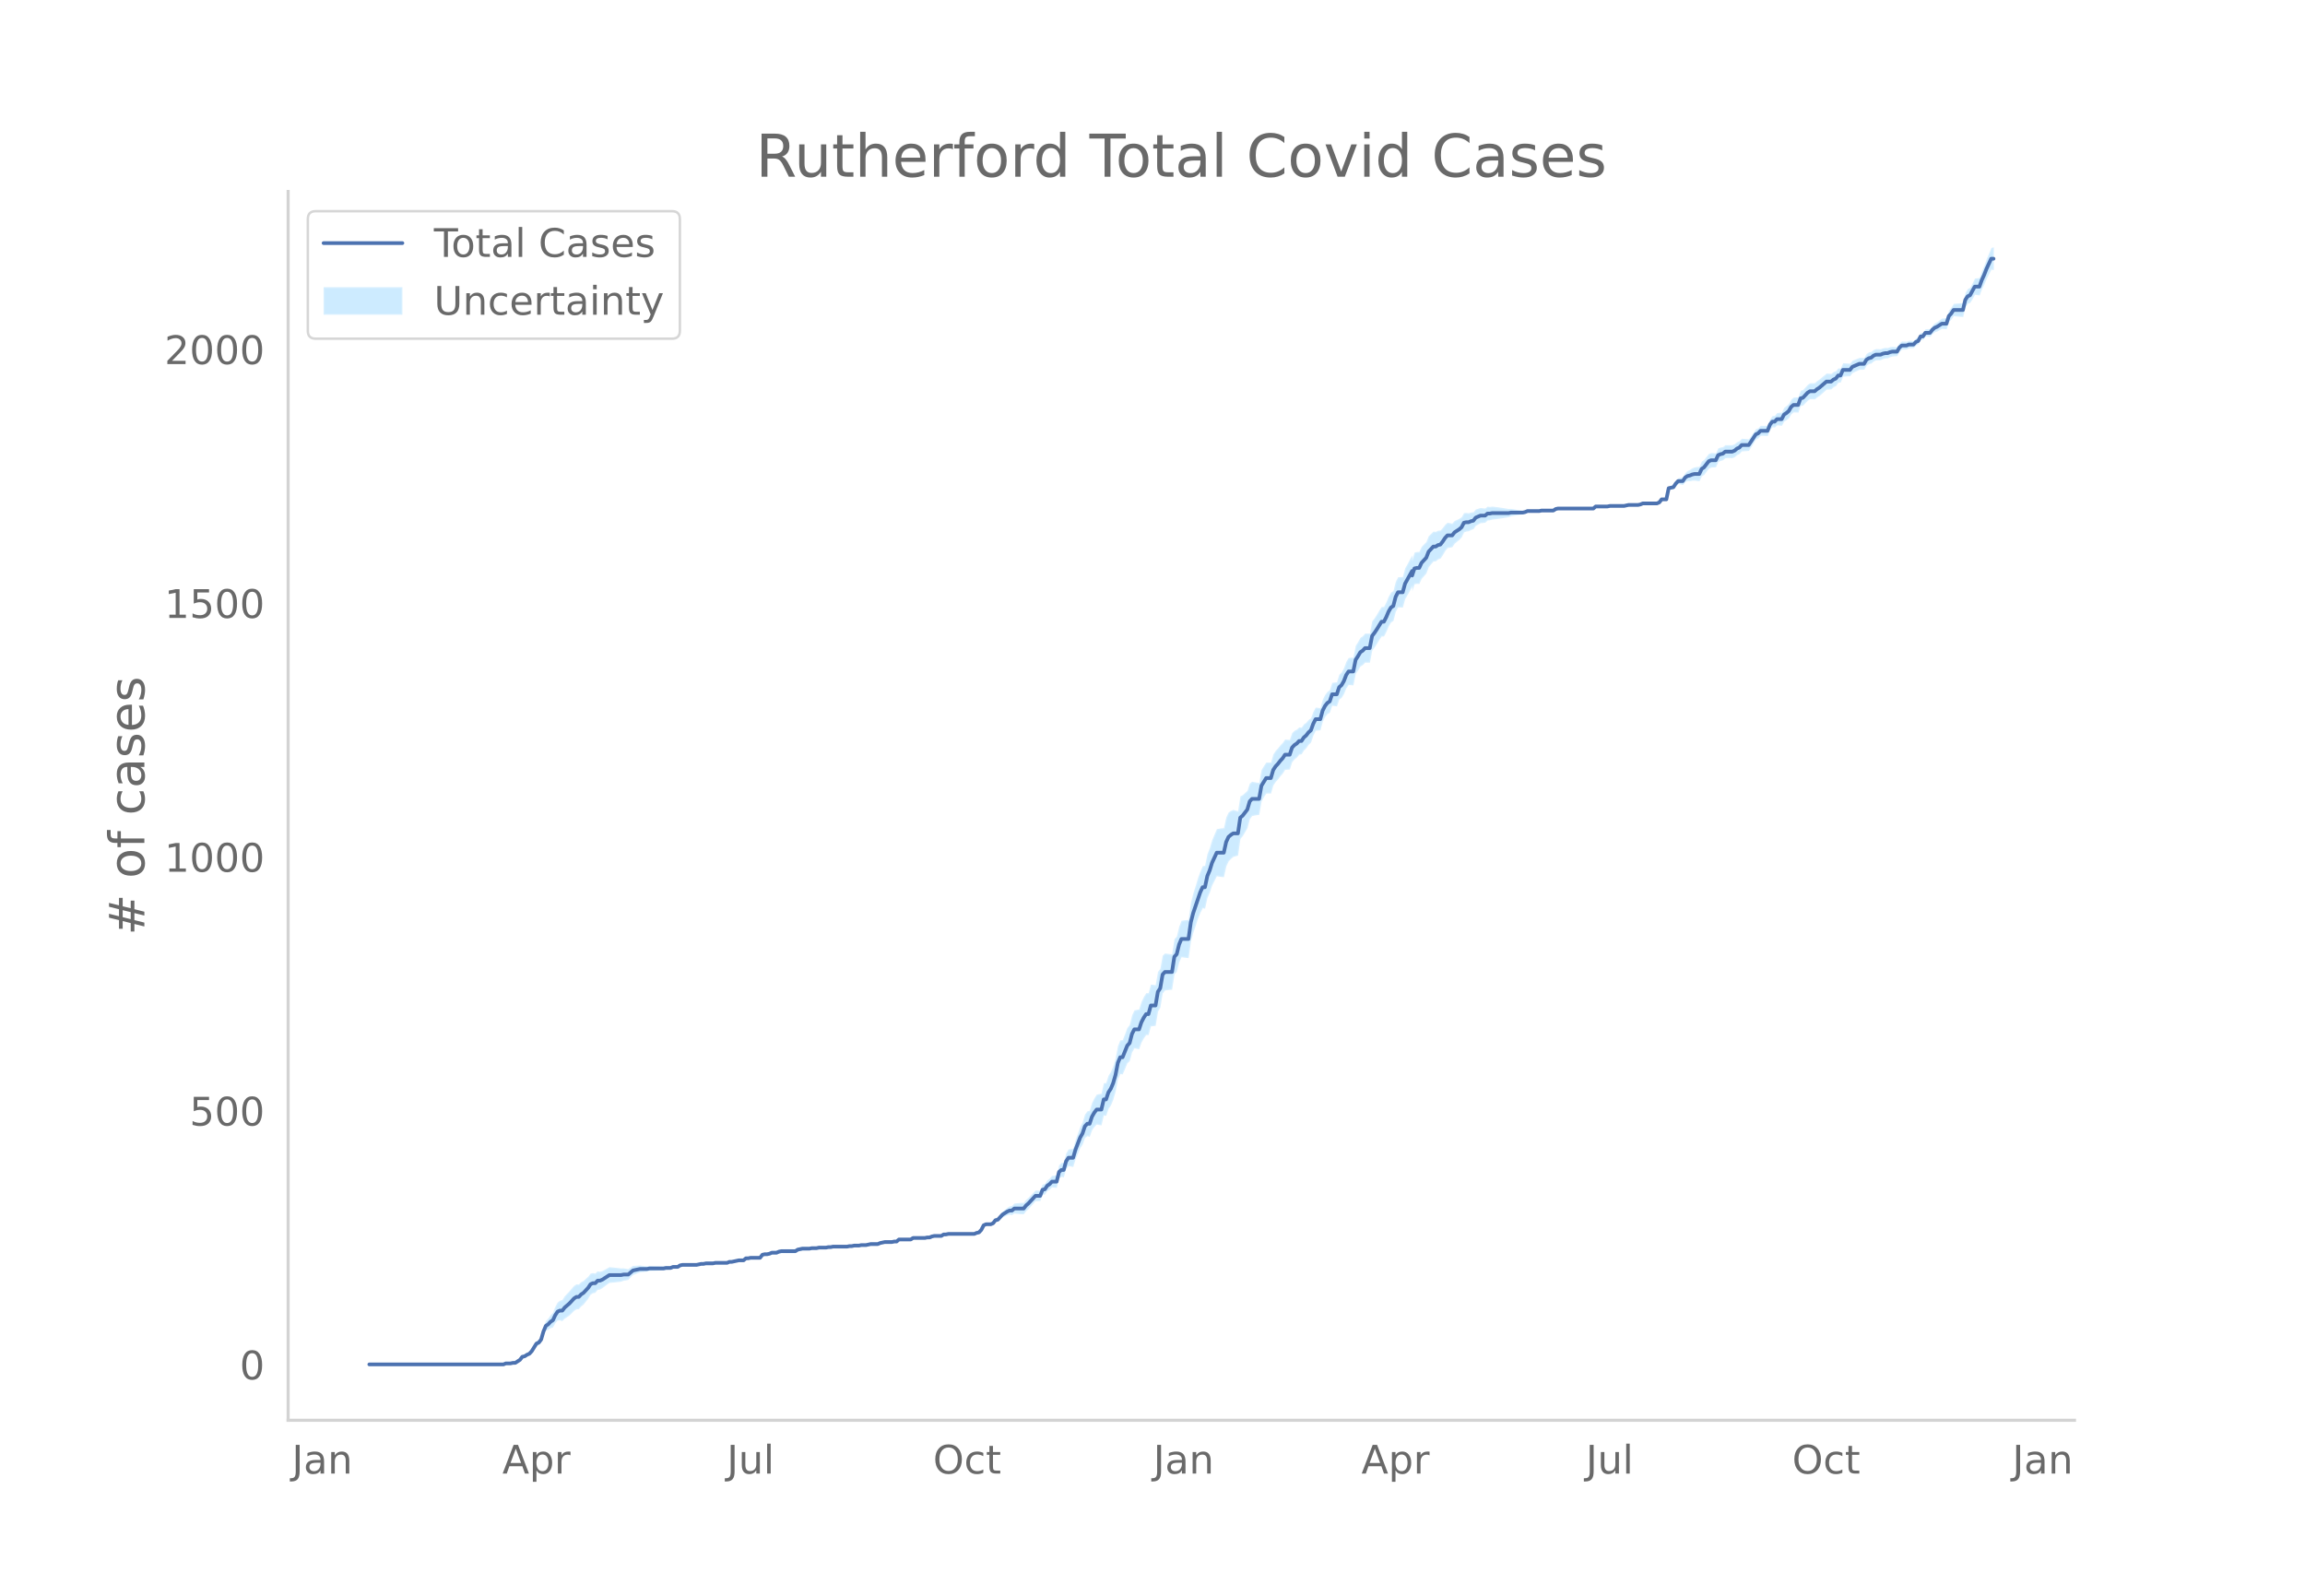 <svg height="864" viewBox="0 0 936 648" width="1248" xmlns="http://www.w3.org/2000/svg" xmlns:xlink="http://www.w3.org/1999/xlink"><defs><style>*{stroke-linecap:butt;stroke-linejoin:round}</style></defs><g id="figure_1"><path d="M0 648h936V0H0z" style="fill:#fff" id="patch_1"/><g id="axes_1"><path d="M117 576.72h725.4V77.76H117z" style="fill:none" id="patch_2"/><g id="PolyCollection_1"><defs><path d="M150.928-93.96H204.45l.956-.404.956.009.956.01.955-.191.956.016.956-.593.956-.58.955-1.173.956-.128.956-.523.955-.305.956-.904.956-1.495.956-1.257.955-.21.956-1.014.956-3.033.956-1.957.955-.282.956-.68.956-.27.955-1.715.956-1.098.956-.086.956.293.955-.98.956-.615.956-.662.956-.92.955-.973.956-.615.956-.05.956-1.123.955-.746.956-1.186.956-1.211.955-1.628.956-.596.956-.176.956-1.19.955-.15.956-.552.956-.734.956-.706.955-.696.956-.084.956-.09.956-.1.955-.108.956-.127.956-.355.955-.164.956-.17.956-.997.956-.992.955-.366.956-.36.956-.35.956-.134.955-.11.956-.089.956-.271.955-.047.956-.033.956-.032.956-.033.955-.033.956-.04.956-.248.956-.041.955-.043.956-.457.956-.05.956-.055.955-.671.956-.254.956-.04.955-.027.956-.015.956-.001.956.013.955.018.956-.187.956-.187.956.016.955-.194.956.007.956.002.955-.004.956-.215.956-.013.956-.016.955-.018.956-.02.956-.022.956-.432.955-.018.956-.22.956-.211.956-.206.955.006.956.012.956-.804.955.024.956-.177.956.031.956.032.955.03.956.03.956-1.202.956-.164.955.041.956-.165.956-.371.955.037.956.033.956-.383.956-.181.955.02.956.013.956.007h.956l.955-.01.956-.02.956-.642.956-.234.955-.236.956-.031.956-.033.955-.03.956-.24.956-.035.956-.034.955-.238.956-.027.956-.02.956-.012.955-.22.956-.015.956-.22.956-.012.955-.015.956-.015.956-.015.955-.017.956-.021.956-.228.956-.023.955-.226.956-.017.956-.012.956-.21.955-.002.956-.001.956-.206.955-.203.956.006.956.008.956.008.955-.4.956-.192.956-.187.956.02.955.02.956.02.956-.186.956.018.955-.804.956.022.956.022.955.02.956.016.956.013.956-.604.955.013.956.01.956.006.956.003.955-.002.956-.213.956-.011.955-.425.956-.218.956-.012.956-.013.955-.013.956-.625.956-.005.956-.207h.955l.956.002.956.004.956.004.955.004.956.004.956-.003.955-.01.956-.016.956-.02.956-.026.955-.437.956-.233.956-1.05.956-1.85.955-.375.956.063.956.081.956-.317.955-1.12.956-.077.956-.885.955-.868.956-.443.956-.433.956-.23.955.168.956-.675.956.12.956.092.955.06.956.03.956-1.235.955-.843.956-1.065.956-1.074.956-1.073.955-.04.956-.034.956-2.48.956-.186.955-1.391.956-.55.956-.944.956.098.955.104.956-3.781.956-.671.955.16.956-3.323.956-1.246.956.197.955.18.956-3.119.956-2.284.956-2.271.955-1.433.956-2.644.956-.769.955.264.956-2.622.956-1.39.956-.991.955.207.956.156.956-3.987.956.105.955-2.817.956-1.407.956-2.263.956-3.303.955-4.93.956-2.21.956.092.955-2.161.956-2.344.956-.874.956-3.53.955-1.66.956.194.956.186.956-2.718.955-1.716.956-1.35.956.026.955-3.536.956-.094.956-.149.956-5.742.955-1.646.956-5.757.956-1.193.956-.12.955-.11.956-.09.956-6.22.956-1.014.955-3.83.956-2.124.956.146.955.124.956.092.956-6.705.956-3.604.955-2.76.956-2.955.956-2.327.956-1.899.955.164.956-4.368.956-2.103.956-2.925.955-1.877.956-1.88.956.17.955.147.956.068.956-4.312.956-2.125.955-.969.956-.83.956-.263.956-.3.955-6.716.956-1.164.956-1.597.955-1.613.956-3.639.956-1.306.956-.19.955-.157.956-.145.956-5.458.956-1.708.955-1.469.956-.01.956.004.956-3.289.955-1.431.956-1.035.956-1.262.955-1.086.956-1.51.956-.072.956-.074.955-2.977.956-1.144.956-.75.956-1.168.955-.132.956-1.548.956-.948.955-1.365.956-.954.956-2.792.956-1.959.955-.1.956-.092.956-3.554.956-1.84.955-1.195.956-.56.956-2.802.956.104.955.12.956-2.758.956-.701.955-1.531.956-2.358.956-1.332.956.089.955.06.956-4.67.956-1.38.956-1.593.955-.573.956-.998.956.02.955-.007.956-4.945.956-1.227.956-1.422.955-1.628.956-1.426.956.012.956-1.833.955-2.249.956-1.634.956-.611.956-3.683.955-1.82.956.04.956.036.955-3.467.956-1.604 1.912-3.437v1.903l.955-2.844.956-.172.956.028.956-2.063.955-1.065.956-1.104.956-2.568.956-1.14.955-1.138.956-.102.956-.748.955-.363.956-1.409.956-1.625.956-1.216.955-.178.956-.179.956-1.416.956-.797.955-.787.956-.998.956-2.024.955-.358.956-.12.956-.524.956-.314.955-1.36.956-.522.956-.523.956-.106.955-.096.956-.915.956-.087.956-.291.955-.1.956-.117.956-.134.955-.144.956-.153.956-.154.956-.157.955-.367.956-.169.956-.168.956-.157.955-.147.956-.133.956-.32.955-.503.956-.085.956-.075.956-.06.955-.043.956-.022.956-.217.956-.004h.955l.956.005.956.01.956.006.955-.61.956-.196.956.01.955.01.956.008.956.007.956.006.955.005.956.003h.956l.956-.003.955-.006.956-.01.956-.013.956-.016.955-.016.956-.02.956-.844.955-.015.956-.012.956-.007.956-.002h.955l.956-.199.956.012.956.015.955.018.956.02.956.018.955.013.956-.198.956-.202h.956l.955-.003.956-.007.956-.01.956-.216.955-.42.956-.007.956-.003h.956l.955.002.956.006.956.008.955-.398.956-1.213.956.033.956.037.955-4.442.956-.072.956-.046.956-1.257.955-.819.956.223.956.225.955-1.21.956-.382.956.024.956-.2.955-.023.956.144.956.098.956-2.002.955-.592.956-1.236.956-1.257.956-.45.955-.057.956-.074.956-2.132.955-.474.956-.252.956-.849.956-.01.955.002.956.02.956-.415.956-.842.955-.44.956-1.068.956-.055.955-.07.956-.082.956-1.533.956-1.532.955-1.516.956-.467.956-1.057.956.005.955.035.956.046.956-2.4.956-1.143.955.1.956-.925.956.108.955.104.956-1.764.956-.542.956-.764.955-1.596.956-.778.956.04.956.028.955-2.646.956-.176.956-1.001.956-1.002.955-.588.956.031.956.031.955-.799.956-.606.956-.832.956-.846.955-.862.956-.053.956-.065.956-.891.955-.493.956-1.328.956-.098.955-2.355.956-.075.956-.058.956-.053.955-1.278.956-.442.956-.439.956-.437.955-.02.956-.013.956-1.663.956-.63.955-.222.956-.848.956-.443.955-.036.956-.036.956-.452.956-.249.955-.05.956-.47.956-.273.956-.077.955-.082.956-1.725.956-.885.955-.055.956-.043.956-.458.956-.045.955-.042.956-1.058.956-.43.956-1.852.955.021.956-1.397.956.065.956.082.955-1.148.956-.73.956-.314.955-.52.956-.523.956.087.956.072.955-3.014.956-.949.956-1.35.956.091.955.085.956.077.956.065.955-4.047.956-1.36.956-.324.956-1.547.955-1.735.956.13.956.13.956-2.542.955-1.908.956-2.305.956-1.867.956-1.845.955.22v-9.274l-.955.221-.956 2.277-.956 2.256-.956 2.642-.955 2.215-.956 2.817-.956.13-.956.13-.955 1.976-.956 1.75-.956.501-.956 1.527-.955 4.198-.956.065-.956.077-.955.084-.956.093-.956 1.535-.956 1.113-.955 3.169-.956.073-.956.086-.956.714-.955.717-.956.51-.956.92-.955 1.325-.956.082-.956.066-.956 1.488-.955.02-.956 1.86-.956.394-.956 1.004-.955-.042-.956-.046-.956.367-.956-.043-.955-.055-.956.764-.956 1.573-.955-.082-.956-.076-.956.138-.956.355-.955-.05-.956.163-.956.373-.956-.036-.955-.036-.956.381-.956.801-.955.19-.956.607-.956 1.636-.956-.013-.955-.02-.956.387-.956.386-.956.382-.955 1.196-.956-.053-.956-.058-.956-.075-.955 2.18-.956-.098-.956 1.145-.955.332-.956.759-.956-.066-.956-.053-.955.787-.956.803-.956.817-.956.631-.955.85-.956.031-.956.031-.955.65-.956 1.058-.956 1.06-.956.237-.955 2.714-.956.028-.956.04-.956.87-.955 1.702-.956.886-.956.694-.956 1.948-.955.103-.956.108-.956 1.137-.955.1-.956 1.331-.956 2.546-.956.046-.955.036-.956.004-.956 1.005-.956.358-.955 1.369-.956 1.354-.956 1.353-.956-.082-.955-.07-.956-.055-.956.993-.955.385-.956.807-.956.41-.956.02-.955.002-.956-.01-.956.8-.956.16-.955.35-.956 1.99-.956-.073-.955-.056-.956.374-.956 1.216-.956 1.238-.955.645-.956 2.12-.956.098-.956.145-.955.388-.956.625-.956.436-.956.855-.955 1.677-.956.224-.956.223-.955 1.242-.956 1.63-.956.365-.956.341-.955 4.628-.956.037-.956.033-.956 1.26-.955.427-.956.008-.956.006-.955.002h-.956l-.956-.003-.956-.006-.955.404-.956.195-.956-.01-.956-.006-.955-.003h-.956l-.956.21-.956.214-.955.013-.956.018-.956.02-.955.019-.956.015-.956.011-.956.213-.955.001-.956-.002-.956-.007-.956-.012-.955-.015-.956.806-.956-.02-.955-.018-.956-.015-.956-.013-.956-.01-.955-.006-.956-.003h-.956l-.956.003-.955.005-.956.006-.956.007-.956.008-.955.01-.956.01-.956.216-.955.627-.956.006-.956.01-.956.004h-.955l-.956-.003-.956.195-.956-.022-.955-.043-.956-.06-.956-.075-.956-.085-.955.322-.956.092-.956-.133-.955-.147-.956-.158-.956-.167-.956-.169-.955.045-.956-.157-.956-.154-.956-.153-.955-.144-.956-.134-.956-.116-.955-.1-.956.12-.956-.087-.956.735-.955-.096-.956-.107-.956.302-.956.303-.955 1.113-.956.098-.956.302-.956-.121-.955.055-.956 1.686-.956.65-.955.45-.956.44-.956 1.058-.956-.179-.955-.178-.956.845-.956 1.261-.956 1.065-.955.05-.956.489-.956-.103-.955.923-.956.922-.956 2.38-.956.956-.955.997-.956 2.06-.956.027-.956.24-.955 2.928v-1.807l-1.912 3.572-.956 1.693-.955 3.542-.956.037-.956.039-.955 1.891-.956 3.738-.956.625-.956 1.665-.955 2.286-.956 1.877-.956.012-.956 1.46-.955 1.67-.956 1.464-.956 1.247-.956 4.95-.955-.007-.956.02-.956 1.062-.955.664-.956 1.706-.956 1.506-.956 4.811-.955.06-.956.09-.956 1.554-.956 2.59-.955 1.766-.956.948-.956 3.014-.955.12-.956.104-.956 2.97-.956.676-.955 1.28-.956 1.87-.956 3.454-.956-.092-.955-.1-.956 1.751-.956 2.568-.956.695-.955 1.108-.956.702-.956 1.338-.955-.132-.956.894-.956.486-.956.917-.955 2.795-.956-.074-.956-.073-.956 1.377-.955.975-.956 1.211-.956 1.027-.955 1.455-.956 3.307-.956.004-.956-.01-.955 1.418-.956 1.59-.956 5.26-.956-.145-.955-.157-.956-.19-.956.756-.956 2.957-.955.861-.956.876-.956.486-.955 6.064-.956-.3-.956-.264-.956.408-.955.68-.956 1.997-.956 4.346-.956.068-.955.147-.956.17-.956 2.243-.955 2.245-.956 3.26-.956 2.432-.956 4.702-.955.163-.956 2.224-.956 2.62-.956 3.23-.955 3.011-.956 3.817-.956 6.9-.956.093-.955.123-.956.147-.956 2.41-.955 4.004-.956 1.047-.956 6.148-.956-.09-.955-.11-.956-.12-.956.868-.956 5.375-.955 1.24-.956 5.389-.956-.149-.956-.094-.955 3.472-.956.026-.956 1.536-.955 1.994-.956 3.054-.956.186-.956.193-.955 2.051-.956 3.892-.956 1.187-.956 2.604-.955 2.373-.956.092-.956 2.324-.955 4.966-.956 3.293-.956 2.273-.956 1.478-.955 2.954-.956.106-.956 4.258-.956.156-.955.207-.956 1.483-.956 1.908-.956 3.15-.955.263-.956 1.293-.956 3.128-.955 1.865-.956 2.676-.956 2.664-.956 3.476-.955.18-.956.198-.956 1.64-.956 3.686-.955.16-.956.978-.956 4.052-.955.103-.956.099-.956 1.117-.956.687-.955 1.494-.956.227-.956 2.467-.956-.034-.955-.04-.956.988-.956.988-.956.996-.955.806-.956 1.24-.956.028-.955.06-.956.092-.956.121-.956.974-.955.168-.956.594-.956.804-.956.794-.955 1.194-.956 1.176-.956.336-.955 1.353-.956.507-.956.081-.956.064-.955.45-.956 1.86-.956 1.01-.956.18-.955.388-.956-.026-.956-.02-.956-.016-.955-.01-.956-.003-.956.003-.955.004-.956.005-.956.003-.956.002h-.955l-.956.205-.956-.004-.956.612-.955-.013-.956-.013-.956-.013-.956.195-.955.4-.956-.012-.956.2-.955-.002-.956.002-.956.007-.956.01-.955.012-.956.633-.956.013-.956.017-.955.02-.956.021-.956.022-.955.846-.956.018-.956.225-.956.02-.955.02-.956.02-.956.226-.956.221-.955.424-.956.008-.956.008-.956.006-.955.21-.956.206-.956-.001-.955-.002-.956.202-.956-.012-.956-.017-.955.186-.956-.023-.956.184-.956-.02-.955-.018-.956-.014-.956-.016-.955-.014-.956-.013-.956.192-.956-.015-.955.193-.956-.012-.956-.02-.956-.027-.955.174-.956-.034-.956-.035-.956.173-.955-.03-.956-.033-.956-.032-.955.176-.956.179-.956.594-.956-.02-.955-.009h-.956l-.956.007-.956.013-.955.02-.956.23-.956.442-.956.033-.955.038-.956.453-.956.247-.955.042-.956.247-.956 1.273-.956.028-.955.031-.956.032-.956.031-.956.235-.955.024-.956.845-.956.012-.955.007-.956.206-.956.2-.956.193-.955-.018-.956.393-.956-.022-.956-.02-.955-.018-.956-.016-.956-.013-.956.197-.955-.004-.956.002-.956.007-.955.218-.956.017-.956.225-.956.225-.955.018-.956.013-.956-.001-.956-.015-.955-.028-.956-.04-.956.16-.955.565-.956-.054-.956-.05-.956.367-.955-.043-.956-.042-.956.166-.956-.04-.955-.034-.956-.033-.956-.032-.956-.034-.955-.046-.956.141-.956-.09-.955-.11-.956-.132-.956.06-.956.054-.955.046-.956.657-.956.653-.956-.171-.955-.164-.956.057-.956-.127-.955-.108-.956-.1-.956-.09-.956-.083-.955.54-.956.531-.956.502-.956.274-.955-.15-.956.87-.956-.176-.956.23-.955 1.257-.956.85-.956.875-.955.491-.956.94-.956-.051-.956.622-.955 1.088-.956 1.141-.956.987-.956 1.036-.955 1.492-.956.293-.956.74-.956 1.787-.955 2.408-.956.967-.956 1.38-.955.956-.956 2.577-.956 3.563-.956 1.46-.955.615-.956 1.629-.956 1.803-.956 1.157-.955.52-.956.713-.956.285-.955 1.3-.956.658-.956.643-.956.017-.955.22-.956.01-.956.01-.956.42H150.928z" id="me3f78b940b" style="stroke:#fff;stroke-opacity:.2"/></defs><g clip-path="url(#p5a5572fd28)"><use style="fill:#089fff;fill-opacity:.2;stroke:#fff;stroke-opacity:.2" xlink:href="#me3f78b940b" y="648"/></g></g><path clip-path="url(#p5a5572fd28)" d="M149.973 554.04h54.476l.956-.412h1.912l.955-.206h.956l1.912-1.237.955-1.237.956-.206.956-.619.955-.412.956-1.03 1.912-3.093.955-.412.956-1.237.956-3.298.956-2.267.955-.619.956-1.03.956-.619.955-2.061.956-1.443.956-.412h.956l.955-1.237 1.912-1.65 1.911-2.06.956-.619h.956l.956-1.03.955-.62 1.912-2.06.955-1.443.956-.413h.956l.956-1.03h.955l.956-.413 2.867-1.855h4.779l.956-.206h1.911l1.912-1.649 2.867-.618h2.867l.956-.207h5.734l.956-.206h1.911l.956-.412h1.912l.955-.618.956-.207h5.734l1.912-.412h.956l.955-.206h2.867l.956-.206h4.779l.956-.412h.955l2.868-.619h1.911l.956-.824h.955l.956-.206h3.823l.956-1.237.956-.206h.955l.956-.206.956-.413h1.911l.956-.412.956-.206h5.734l.956-.619 1.911-.412h2.867l.956-.206h1.912l.955-.206h2.868l.955-.206h.956l.956-.206h5.734l.956-.207h.956l.955-.206h1.912l.956-.206h1.911l1.911-.412h2.868l.955-.412 1.912-.413h2.867l.956-.206h.956l.955-.824h4.779l.956-.619h4.778l.956-.206h.956l.955-.412.956-.206h2.867l.956-.619h.956l.956-.206h10.513l.955-.412.956-.206.956-1.03.956-1.856.955-.412h1.912l.956-.413.955-1.236.956-.207 1.911-2.06 1.912-1.238.956-.412h.955l.956-.825h3.823l.956-1.236.955-.825 2.868-3.092h1.911l.956-2.474.956-.206.955-1.443.956-.618.956-1.03h1.911l.956-3.917.956-.825h.955l.956-3.504.956-1.443h1.911l.956-3.298 1.912-4.947.955-1.65.956-2.885.956-1.031h.955l.956-2.886.956-1.65.956-1.236h1.911l.956-4.123h.956l.955-2.886.956-1.442.956-2.268.956-3.298.955-4.947.956-2.268h.956l1.911-4.741.956-1.03.956-3.711.955-1.855h1.912l.956-2.886.955-1.855.956-1.443h.956l.955-3.505h1.912l.956-5.565.955-1.443.956-5.566.956-1.03h2.867l.956-6.185.956-1.03.955-3.917.956-2.267h2.867l.956-6.803.956-3.71 2.867-8.452.956-2.061h.955l.956-4.535.956-2.268.956-3.092 1.911-4.122h2.867l.956-4.33.956-2.06.955-.825.956-.619h1.912l.955-6.39.956-.824 1.911-2.474.956-3.298.956-1.03h2.867l.956-5.36 1.911-3.092h1.912l.956-3.298.955-1.443.956-1.031.956-1.237.955-1.03.956-1.444h1.912l.955-2.885.956-1.031.956-.618.956-1.031h.955l.956-1.443.956-.825.955-1.236.956-.825.956-2.68.956-1.855h1.911l.956-3.504.956-1.855.955-1.237.956-.619.956-2.886h1.911l.956-2.885.956-.825.955-1.65.956-2.473.956-1.443h1.911l.956-4.74.956-1.444.956-1.649.955-.618.956-1.03h1.911l.956-4.948.956-1.237.956-1.443 1.911-3.092h.956l.956-1.855.955-2.268.956-1.649.956-.618.956-3.71.955-1.856h1.912l.955-3.504 2.868-5.153v1.855l.955-2.886.956-.206h.956l.956-2.062 1.911-2.061.956-2.474 1.911-2.061h.956l.956-.618.955-.207.956-1.236.956-1.443.956-1.031h1.911l.956-1.237 1.911-1.237.956-.824.956-1.855.955-.206h.956l.956-.413.956-.206.955-1.237 1.912-.824h1.911l.956-.825h.956l.956-.206h6.69l.955-.206h4.779l.956-.206.955-.412h4.78l.955-.207h4.779l.955-.618.956-.206h14.336l.956-.825h4.778l.956-.206h5.734l1.912-.412h3.823l.956-.206.955-.412h5.735l.955-.413.956-1.237h1.912l.955-4.535 1.912-.412.956-1.443.955-1.03h1.912l.955-1.443.956-.619.956-.206.956-.412.955-.206h1.912l.956-2.062.955-.618 1.912-2.474.956-.412h1.911l.956-2.061.955-.413.956-.206.956-.824h2.867l.956-.413.956-.824.955-.412.956-1.031h2.867l2.867-4.329.956-.412.956-1.03h2.867l.956-2.474.956-1.237h.955l.956-1.03h1.911l.956-1.856.956-.619.956-.824.955-1.65.956-.824h1.912l.955-2.68.956-.206 1.912-2.061.955-.618h1.912l.955-.825.956-.618 2.867-2.474h1.912l.956-.824.955-.413.956-1.237h.956l.955-2.267h2.868l.955-1.237 2.868-1.237h1.911l.956-1.649.956-.618.955-.206.956-.825.956-.412h1.911l.956-.412.956-.207h.955l.956-.412.956-.206h1.911l.956-1.649.956-.825h1.911l.956-.412h1.911l.956-1.03.956-.413.956-1.855h.955l.956-1.443h1.912l.955-1.237.956-.824.956-.413 1.911-1.236h1.912l.955-3.092.956-1.031.956-1.443h3.823l.955-4.123.956-1.443.956-.412 1.911-3.504h1.912l.956-2.68.955-2.061.956-2.474 1.912-4.123h.955" style="fill:none;stroke:#4c72b0;stroke-linecap:round;stroke-width:1.5" id="line2d_1"/><path d="M117 576.72V77.76" style="fill:none;stroke:#d3d3d3;stroke-linecap:square;stroke-linejoin:miter;stroke-width:1.25" id="patch_3"/><path d="M117 576.72h725.4" style="fill:none;stroke:#d3d3d3;stroke-linecap:square;stroke-linejoin:miter;stroke-width:1.25" id="patch_4"/><g id="matplotlib.axis_1"><g id="xtick_1"><g style="fill:#696969" transform="matrix(.16 0 0 -.16 118.526 598.378)" id="text_1"><defs><path d="M9.813 72.906h9.859V5.078q0-13.187-5-19.14-5-5.954-16.094-5.954h-3.75v8.297h3.078q6.531 0 9.219 3.672Q9.813-4.39 9.813 5.078z" id="DejaVuSans-74"/><path d="M34.281 27.484q-10.89 0-15.093-2.484-4.204-2.484-4.204-8.5 0-4.781 3.157-7.594 3.156-2.797 8.562-2.797 7.485 0 12 5.297 4.516 5.297 4.516 14.078v2zm17.922 3.72V0H43.22v8.297Q40.14 3.328 35.547.953q-4.594-2.375-11.234-2.375-8.391 0-13.36 4.719Q6 8.016 6 15.922q0 9.219 6.172 13.906 6.187 4.688 18.437 4.688h12.61v.89q0 6.203-4.078 9.594-4.078 3.39-11.453 3.39-4.688 0-9.141-1.124-4.438-1.125-8.531-3.375v8.312q4.921 1.906 9.562 2.844 4.64.953 9.031.953 11.875 0 17.735-6.156 5.86-6.14 5.86-18.64z" id="DejaVuSans-97"/><path d="M54.89 33.016V0h-8.984v32.719q0 7.765-3.031 11.61-3.031 3.858-9.078 3.858-7.281 0-11.484-4.64-4.204-4.625-4.204-12.64V0H9.08v54.688h9.03v-8.5q3.235 4.937 7.594 7.374Q30.078 56 35.797 56q9.422 0 14.25-5.828 4.844-5.828 4.844-17.156z" id="DejaVuSans-110"/></defs><use xlink:href="#DejaVuSans-74"/><use x="29.492" xlink:href="#DejaVuSans-97"/><use x="90.771" xlink:href="#DejaVuSans-110"/></g></g><g id="xtick_2"><g style="fill:#696969" transform="matrix(.16 0 0 -.16 203.99 598.378)" id="text_2"><defs><path d="M34.188 63.188 20.797 26.906h26.812zm-5.579 9.718h11.188L67.578 0h-10.25l-6.64 18.703h-32.86L11.188 0H.78z" id="DejaVuSans-65"/><path d="M18.11 8.203v-29H9.077v75.484h9.031v-8.296q2.844 4.875 7.157 7.234Q29.594 56 35.594 56q9.968 0 16.187-7.906 6.235-7.907 6.235-20.797T51.78 6.484q-6.218-7.906-16.187-7.906-6 0-10.328 2.375-4.313 2.375-7.157 7.25zm30.578 19.094q0 9.906-4.079 15.547-4.078 5.64-11.203 5.64-7.14 0-11.218-5.64-4.079-5.64-4.079-15.547 0-9.906 4.078-15.547 4.079-5.64 11.22-5.64 7.124 0 11.202 5.64t4.078 15.547z" id="DejaVuSans-112"/><path d="M41.11 46.297q-1.516.875-3.297 1.281Q36.03 48 33.89 48q-7.625 0-11.703-4.953-4.079-4.953-4.079-14.234V0H9.08v54.688h9.03v-8.5q2.844 4.984 7.375 7.39Q30.031 56 36.531 56q.922 0 2.047-.125 1.125-.11 2.484-.36z" id="DejaVuSans-114"/></defs><use xlink:href="#DejaVuSans-65"/><use x="68.408" xlink:href="#DejaVuSans-112"/><use x="131.885" xlink:href="#DejaVuSans-114"/></g></g><g id="xtick_3"><g style="fill:#696969" transform="matrix(.16 0 0 -.16 295.149 598.378)" id="text_3"><defs><path d="M8.5 21.578v33.11h8.984V21.922q0-7.766 3.016-11.656 3.031-3.875 9.094-3.875 7.265 0 11.484 4.64 4.234 4.64 4.234 12.656v31h8.985V0h-8.984v8.406Q42.047 3.422 37.718 1q-4.313-2.422-10.032-2.422-9.421 0-14.312 5.86Q8.5 10.296 8.5 21.578zM31.11 56z" id="DejaVuSans-117"/><path d="M9.422 75.984h8.984V0H9.422z" id="DejaVuSans-108"/></defs><use xlink:href="#DejaVuSans-74"/><use x="29.492" xlink:href="#DejaVuSans-117"/><use x="92.871" xlink:href="#DejaVuSans-108"/></g></g><g id="xtick_4"><g style="fill:#696969" transform="matrix(.16 0 0 -.16 378.896 598.378)" id="text_4"><defs><path d="M39.406 66.219q-10.75 0-17.078-8.016-6.312-8-6.312-21.828 0-13.766 6.312-21.781 6.328-8 17.078-8 10.735 0 17.016 8 6.281 8.015 6.281 21.781 0 13.828-6.281 21.828-6.281 8.016-17.016 8.016zm0 8q15.328 0 24.5-10.281 9.188-10.282 9.188-27.563 0-17.234-9.188-27.516-9.172-10.28-24.5-10.28-15.375 0-24.593 10.25-9.204 10.265-9.204 27.546t9.204 27.563q9.218 10.28 24.593 10.28z" id="DejaVuSans-79"/><path d="M48.781 52.594v-8.407q-3.812 2.11-7.64 3.157-3.828 1.047-7.735 1.047-8.75 0-13.593-5.547-4.829-5.532-4.829-15.547 0-10.016 4.829-15.563 4.843-5.53 13.593-5.53 3.907 0 7.735 1.046 3.828 1.047 7.64 3.156V2.094Q45.016.344 40.984-.531q-4.015-.89-8.562-.89-12.36 0-19.64 7.765-7.266 7.765-7.266 20.953 0 13.375 7.343 21.031Q20.22 56 33.016 56q4.14 0 8.093-.86 3.953-.843 7.672-2.546z" id="DejaVuSans-99"/><path d="M18.313 70.219V54.688h18.5v-6.985h-18.5V18.016q0-6.688 1.828-8.594 1.828-1.906 7.453-1.906h9.218V0h-9.218q-10.407 0-14.36 3.875-3.953 3.89-3.953 14.14v29.688H2.687v6.984h6.594V70.22z" id="DejaVuSans-116"/></defs><use xlink:href="#DejaVuSans-79"/><use x="78.711" xlink:href="#DejaVuSans-99"/><use x="133.691" xlink:href="#DejaVuSans-116"/></g></g><g id="xtick_5"><g style="fill:#696969" transform="matrix(.16 0 0 -.16 468.323 598.378)" id="text_5"><use xlink:href="#DejaVuSans-74"/><use x="29.492" xlink:href="#DejaVuSans-97"/><use x="90.771" xlink:href="#DejaVuSans-110"/></g></g><g id="xtick_6"><g style="fill:#696969" transform="matrix(.16 0 0 -.16 552.832 598.378)" id="text_6"><use xlink:href="#DejaVuSans-65"/><use x="68.408" xlink:href="#DejaVuSans-112"/><use x="131.885" xlink:href="#DejaVuSans-114"/></g></g><g id="xtick_7"><g style="fill:#696969" transform="matrix(.16 0 0 -.16 643.99 598.378)" id="text_7"><use xlink:href="#DejaVuSans-74"/><use x="29.492" xlink:href="#DejaVuSans-117"/><use x="92.871" xlink:href="#DejaVuSans-108"/></g></g><g id="xtick_8"><g style="fill:#696969" transform="matrix(.16 0 0 -.16 727.738 598.378)" id="text_8"><use xlink:href="#DejaVuSans-79"/><use x="78.711" xlink:href="#DejaVuSans-99"/><use x="133.691" xlink:href="#DejaVuSans-116"/></g></g><g id="xtick_9"><g style="fill:#696969" transform="matrix(.16 0 0 -.16 817.165 598.378)" id="text_9"><use xlink:href="#DejaVuSans-74"/><use x="29.492" xlink:href="#DejaVuSans-97"/><use x="90.771" xlink:href="#DejaVuSans-110"/></g></g></g><g id="matplotlib.axis_2"><g id="ytick_1"><g style="fill:#696969" transform="matrix(.16 0 0 -.16 97.32 560.119)" id="text_10"><defs><path d="M31.781 66.406q-7.61 0-11.453-7.5Q16.5 51.422 16.5 36.375q0-14.984 3.828-22.484 3.844-7.5 11.453-7.5 7.672 0 11.5 7.5 3.844 7.5 3.844 22.484 0 15.047-3.844 22.531-3.828 7.5-11.5 7.5zm0 7.813q12.266 0 18.735-9.703 6.468-9.688 6.468-28.141 0-18.406-6.468-28.11-6.47-9.687-18.735-9.687-12.25 0-18.718 9.688-6.47 9.703-6.47 28.109 0 18.453 6.47 28.14Q19.53 74.22 31.78 74.22z" id="DejaVuSans-48"/></defs><use xlink:href="#DejaVuSans-48"/></g></g><g id="ytick_2"><g style="fill:#696969" transform="matrix(.16 0 0 -.16 76.96 457.051)" id="text_11"><defs><path d="M10.797 72.906h38.719v-8.312H19.828v-17.86q2.14.735 4.281 1.094 2.157.36 4.313.36 12.203 0 19.328-6.688 7.14-6.688 7.14-18.11 0-11.765-7.328-18.296-7.328-6.516-20.656-6.516-4.593 0-9.36.781-4.75.782-9.827 2.344v9.922q4.39-2.39 9.078-3.563 4.687-1.171 9.906-1.171 8.453 0 13.375 4.437 4.938 4.438 4.938 12.063 0 7.609-4.938 12.047-4.922 4.453-13.375 4.453-3.953 0-7.89-.875-3.922-.875-8.016-2.735z" id="DejaVuSans-53"/></defs><use xlink:href="#DejaVuSans-53"/><use x="63.623" xlink:href="#DejaVuSans-48"/><use x="127.246" xlink:href="#DejaVuSans-48"/></g></g><g id="ytick_3"><g style="fill:#696969" transform="matrix(.16 0 0 -.16 66.78 353.983)" id="text_12"><defs><path d="M12.406 8.297h16.11v55.625l-17.532-3.516v8.985l17.438 3.515h9.86V8.296H54.39V0H12.406z" id="DejaVuSans-49"/></defs><use xlink:href="#DejaVuSans-49"/><use x="63.623" xlink:href="#DejaVuSans-48"/><use x="127.246" xlink:href="#DejaVuSans-48"/><use x="190.869" xlink:href="#DejaVuSans-48"/></g></g><g id="ytick_4"><g style="fill:#696969" transform="matrix(.16 0 0 -.16 66.78 250.916)" id="text_13"><use xlink:href="#DejaVuSans-49"/><use x="63.623" xlink:href="#DejaVuSans-53"/><use x="127.246" xlink:href="#DejaVuSans-48"/><use x="190.869" xlink:href="#DejaVuSans-48"/></g></g><g id="ytick_5"><g style="fill:#696969" transform="matrix(.16 0 0 -.16 66.78 147.848)" id="text_14"><defs><path d="M19.188 8.297h34.421V0H7.33v8.297q5.609 5.812 15.296 15.594 9.703 9.797 12.188 12.64 4.734 5.313 6.609 9 1.89 3.688 1.89 7.25 0 5.813-4.078 9.469-4.078 3.672-10.625 3.672-4.64 0-9.797-1.61-5.14-1.609-11-4.89v9.969Q13.767 71.78 18.938 73q5.188 1.219 9.485 1.219 11.328 0 18.062-5.672 6.735-5.656 6.735-15.125 0-4.5-1.688-8.531-1.672-4.016-6.125-9.485-1.218-1.422-7.765-8.187-6.532-6.766-18.453-18.922z" id="DejaVuSans-50"/></defs><use xlink:href="#DejaVuSans-50"/><use x="63.623" xlink:href="#DejaVuSans-48"/><use x="127.246" xlink:href="#DejaVuSans-48"/><use x="190.869" xlink:href="#DejaVuSans-48"/></g></g><g style="fill:#696969" transform="matrix(0 -.2 -.2 0 58.62 379.813)" id="text_15"><defs><path d="M51.125 44H36.922l-4.11-16.313h14.313zm-7.328 27.781-5.078-20.265h14.265L58.11 71.78h7.813L60.89 51.516h15.234V44h-17.14l-4-16.313h15.53V20.22H53.079L48 0h-7.813l5.032 20.219H30.906L25.875 0h-7.86l5.079 20.219H7.719v7.468h17.187L29 44H13.281v7.516h17.625l4.985 20.265z" id="DejaVuSans-35"/><path d="M30.61 48.39q-7.22 0-11.422-5.64-4.204-5.64-4.204-15.453 0-9.813 4.172-15.453 4.188-5.64 11.453-5.64 7.188 0 11.375 5.655 4.203 5.672 4.203 15.438 0 9.719-4.203 15.406-4.187 5.688-11.375 5.688zm0 7.61q11.718 0 18.406-7.625 6.703-7.61 6.703-21.078 0-13.422-6.703-21.078-6.688-7.64-18.407-7.64-11.765 0-18.437 7.64-6.656 7.656-6.656 21.078 0 13.469 6.656 21.078Q18.844 56 30.609 56z" id="DejaVuSans-111"/><path d="M37.11 75.984V68.5h-8.594q-4.828 0-6.72-1.953-1.874-1.953-1.874-7.031v-4.828h14.797v-6.985H19.922V0H10.89v47.703H2.297v6.984h8.594V58.5q0 9.125 4.25 13.297 4.25 4.187 13.468 4.187z" id="DejaVuSans-102"/><path d="M44.281 53.078v-8.5q-3.797 1.953-7.906 2.922-4.094.984-8.5.984-6.688 0-10.031-2.047-3.344-2.046-3.344-6.156 0-3.125 2.39-4.906 2.391-1.781 9.626-3.39l3.078-.688q9.562-2.047 13.593-5.781 4.032-3.735 4.032-10.422 0-7.625-6.032-12.078-6.03-4.438-16.578-4.438-4.39 0-9.156.86Q10.688.296 5.422 2v9.281q4.984-2.594 9.812-3.89 4.829-1.282 9.579-1.282 6.343 0 9.75 2.172 3.421 2.172 3.421 6.125 0 3.656-2.468 5.61-2.453 1.953-10.813 3.765l-3.125.735q-8.344 1.75-12.062 5.39-3.704 3.64-3.704 9.985 0 7.718 5.47 11.906Q16.75 56 26.811 56q4.97 0 9.36-.734 4.406-.72 8.11-2.188z" id="DejaVuSans-115"/><path d="M56.203 29.594v-4.39H14.891q.593-9.282 5.593-14.142 5-4.859 13.938-4.859 5.172 0 10.031 1.266 4.86 1.265 9.656 3.812v-8.5Q49.266.734 44.187-.344 39.11-1.422 33.892-1.422q-13.094 0-20.735 7.61-7.64 7.625-7.64 20.625 0 13.421 7.25 21.296Q20.016 56 32.328 56q11.031 0 17.453-7.11 6.422-7.093 6.422-19.296zm-8.984 2.64q-.094 7.36-4.125 11.75-4.032 4.407-10.672 4.407-7.516 0-12.031-4.25-4.516-4.25-5.203-11.97z" id="DejaVuSans-101"/></defs><use xlink:href="#DejaVuSans-35"/><use x="83.789" xlink:href="#DejaVuSans-32"/><use x="115.576" xlink:href="#DejaVuSans-111"/><use x="176.758" xlink:href="#DejaVuSans-102"/><use x="211.963" xlink:href="#DejaVuSans-32"/><use x="243.75" xlink:href="#DejaVuSans-99"/><use x="298.73" xlink:href="#DejaVuSans-97"/><use x="360.01" xlink:href="#DejaVuSans-115"/><use x="412.109" xlink:href="#DejaVuSans-101"/><use x="473.633" xlink:href="#DejaVuSans-115"/></g></g><g style="fill:#696969" transform="matrix(.24 0 0 -.24 306.902 71.76)" id="text_16"><defs><path d="M44.39 34.188q3.172-1.079 6.172-4.594 3-3.516 6.032-9.672L66.609 0H56l-9.313 18.703q-3.624 7.328-7.015 9.719-3.39 2.39-9.25 2.39h-10.75V0h-9.86v72.906h22.266q12.5 0 18.656-5.234 6.157-5.219 6.157-15.766 0-6.89-3.203-11.437-3.204-4.532-9.297-6.282zM19.673 64.797V38.922h12.406q7.125 0 10.766 3.297 3.64 3.297 3.64 9.687 0 6.39-3.64 9.64-3.64 3.25-10.766 3.25z" id="DejaVuSans-82"/><path d="M54.89 33.016V0h-8.984v32.719q0 7.765-3.031 11.61-3.031 3.858-9.078 3.858-7.281 0-11.484-4.64-4.204-4.625-4.204-12.64V0H9.08v75.984h9.03V46.188q3.235 4.937 7.594 7.374Q30.078 56 35.797 56q9.422 0 14.25-5.828 4.844-5.828 4.844-17.156z" id="DejaVuSans-104"/><path d="M45.406 46.39v29.594h8.985V0h-8.985v8.203Q42.578 3.328 38.25.953q-4.313-2.375-10.375-2.375-9.906 0-16.14 7.906-6.22 7.922-6.22 20.813 0 12.89 6.22 20.797Q17.968 56 27.874 56q6.063 0 10.375-2.375 4.328-2.36 7.156-7.234zm-30.61-19.093q0-9.906 4.079-15.547 4.078-5.64 11.203-5.64 7.125 0 11.219 5.64 4.11 5.64 4.11 15.547 0 9.906-4.11 15.547-4.094 5.64-11.219 5.64-7.125 0-11.203-5.64-4.078-5.64-4.078-15.547z" id="DejaVuSans-100"/><path d="M-.297 72.906h61.672v-8.312H35.5V0h-9.906v64.594H-.296z" id="DejaVuSans-84"/><path d="M64.406 67.281v-10.39q-4.984 4.64-10.625 6.922-5.64 2.296-11.984 2.296-12.5 0-19.14-7.64-6.641-7.64-6.641-22.094 0-14.406 6.64-22.047 6.64-7.64 19.14-7.64 6.345 0 11.985 2.296 5.64 2.297 10.625 6.938V5.609Q59.234 2.094 53.437.33q-5.78-1.75-12.218-1.75-16.563 0-26.094 10.124-9.516 10.14-9.516 27.672 0 17.578 9.516 27.703 9.531 10.14 26.094 10.14 6.531 0 12.312-1.734 5.797-1.734 10.875-5.203z" id="DejaVuSans-67"/><path d="M2.984 54.688H12.5L29.594 8.797l17.093 45.89h9.516L35.687 0H23.485z" id="DejaVuSans-118"/><path d="M9.422 54.688h8.984V0H9.422zm0 21.296h8.984v-11.39H9.422z" id="DejaVuSans-105"/></defs><use xlink:href="#DejaVuSans-82"/><use x="64.982" xlink:href="#DejaVuSans-117"/><use x="128.361" xlink:href="#DejaVuSans-116"/><use x="167.57" xlink:href="#DejaVuSans-104"/><use x="230.949" xlink:href="#DejaVuSans-101"/><use x="292.473" xlink:href="#DejaVuSans-114"/><use x="333.586" xlink:href="#DejaVuSans-102"/><use x="368.791" xlink:href="#DejaVuSans-111"/><use x="429.973" xlink:href="#DejaVuSans-114"/><use x="469.336" xlink:href="#DejaVuSans-100"/><use x="532.813" xlink:href="#DejaVuSans-32"/><use x="564.6" xlink:href="#DejaVuSans-84"/><use x="608.684" xlink:href="#DejaVuSans-111"/><use x="669.865" xlink:href="#DejaVuSans-116"/><use x="709.074" xlink:href="#DejaVuSans-97"/><use x="770.354" xlink:href="#DejaVuSans-108"/><use x="798.137" xlink:href="#DejaVuSans-32"/><use x="829.924" xlink:href="#DejaVuSans-67"/><use x="899.748" xlink:href="#DejaVuSans-111"/><use x="960.93" xlink:href="#DejaVuSans-118"/><use x="1020.109" xlink:href="#DejaVuSans-105"/><use x="1047.893" xlink:href="#DejaVuSans-100"/><use x="1111.369" xlink:href="#DejaVuSans-32"/><use x="1143.156" xlink:href="#DejaVuSans-67"/><use x="1212.98" xlink:href="#DejaVuSans-97"/><use x="1274.26" xlink:href="#DejaVuSans-115"/><use x="1326.359" xlink:href="#DejaVuSans-101"/><use x="1387.883" xlink:href="#DejaVuSans-115"/></g><g id="legend_1"><path d="M128.2 137.53h144.675q3.2 0 3.2-3.2V88.96q0-3.2-3.2-3.2H128.2q-3.2 0-3.2 3.2v45.37q0 3.2 3.2 3.2z" style="fill:none;opacity:.8;stroke:#ccc;stroke-linejoin:miter" id="patch_5"/><path d="M131.4 98.718h32" style="fill:none;stroke:#4c72b0;stroke-linecap:round;stroke-width:1.5" id="line2d_2"/><g style="fill:#696969" transform="matrix(.16 0 0 -.16 176.2 104.317)" id="text_17"><use xlink:href="#DejaVuSans-84"/><use x="44.084" xlink:href="#DejaVuSans-111"/><use x="105.266" xlink:href="#DejaVuSans-116"/><use x="144.475" xlink:href="#DejaVuSans-97"/><use x="205.754" xlink:href="#DejaVuSans-108"/><use x="233.537" xlink:href="#DejaVuSans-32"/><use x="265.324" xlink:href="#DejaVuSans-67"/><use x="335.148" xlink:href="#DejaVuSans-97"/><use x="396.428" xlink:href="#DejaVuSans-115"/><use x="448.527" xlink:href="#DejaVuSans-101"/><use x="510.051" xlink:href="#DejaVuSans-115"/></g><path d="M131.4 127.802h32v-11.2h-32z" style="fill:#089fff;opacity:.2;stroke:#fff;stroke-linejoin:miter" id="patch_6"/><g style="fill:#696969" transform="matrix(.16 0 0 -.16 176.2 127.802)" id="text_18"><defs><path d="M8.688 72.906h9.921V28.61q0-11.718 4.235-16.875 4.25-5.14 13.781-5.14 9.469 0 13.719 5.14 4.25 5.157 4.25 16.875v44.297H64.5V27.391q0-14.25-7.063-21.532-7.046-7.28-20.812-7.28-13.828 0-20.89 7.28-7.047 7.282-7.047 21.532z" id="DejaVuSans-85"/><path d="M32.172-5.078q-3.797-9.766-7.422-12.735-3.61-2.984-9.656-2.984H7.906v7.516h5.282q3.703 0 5.75 1.765Q21-9.766 23.483-3.219l1.61 4.094-22.11 53.813H12.5l17.094-42.766 17.093 42.766h9.516z" id="DejaVuSans-121"/></defs><use xlink:href="#DejaVuSans-85"/><use x="73.193" xlink:href="#DejaVuSans-110"/><use x="136.572" xlink:href="#DejaVuSans-99"/><use x="191.553" xlink:href="#DejaVuSans-101"/><use x="253.076" xlink:href="#DejaVuSans-114"/><use x="294.189" xlink:href="#DejaVuSans-116"/><use x="333.398" xlink:href="#DejaVuSans-97"/><use x="394.678" xlink:href="#DejaVuSans-105"/><use x="422.461" xlink:href="#DejaVuSans-110"/><use x="485.84" xlink:href="#DejaVuSans-116"/><use x="525.049" xlink:href="#DejaVuSans-121"/></g></g></g></g><defs><clipPath id="p5a5572fd28"><path d="M117 77.76h725.4v498.96H117z"/></clipPath></defs></svg>